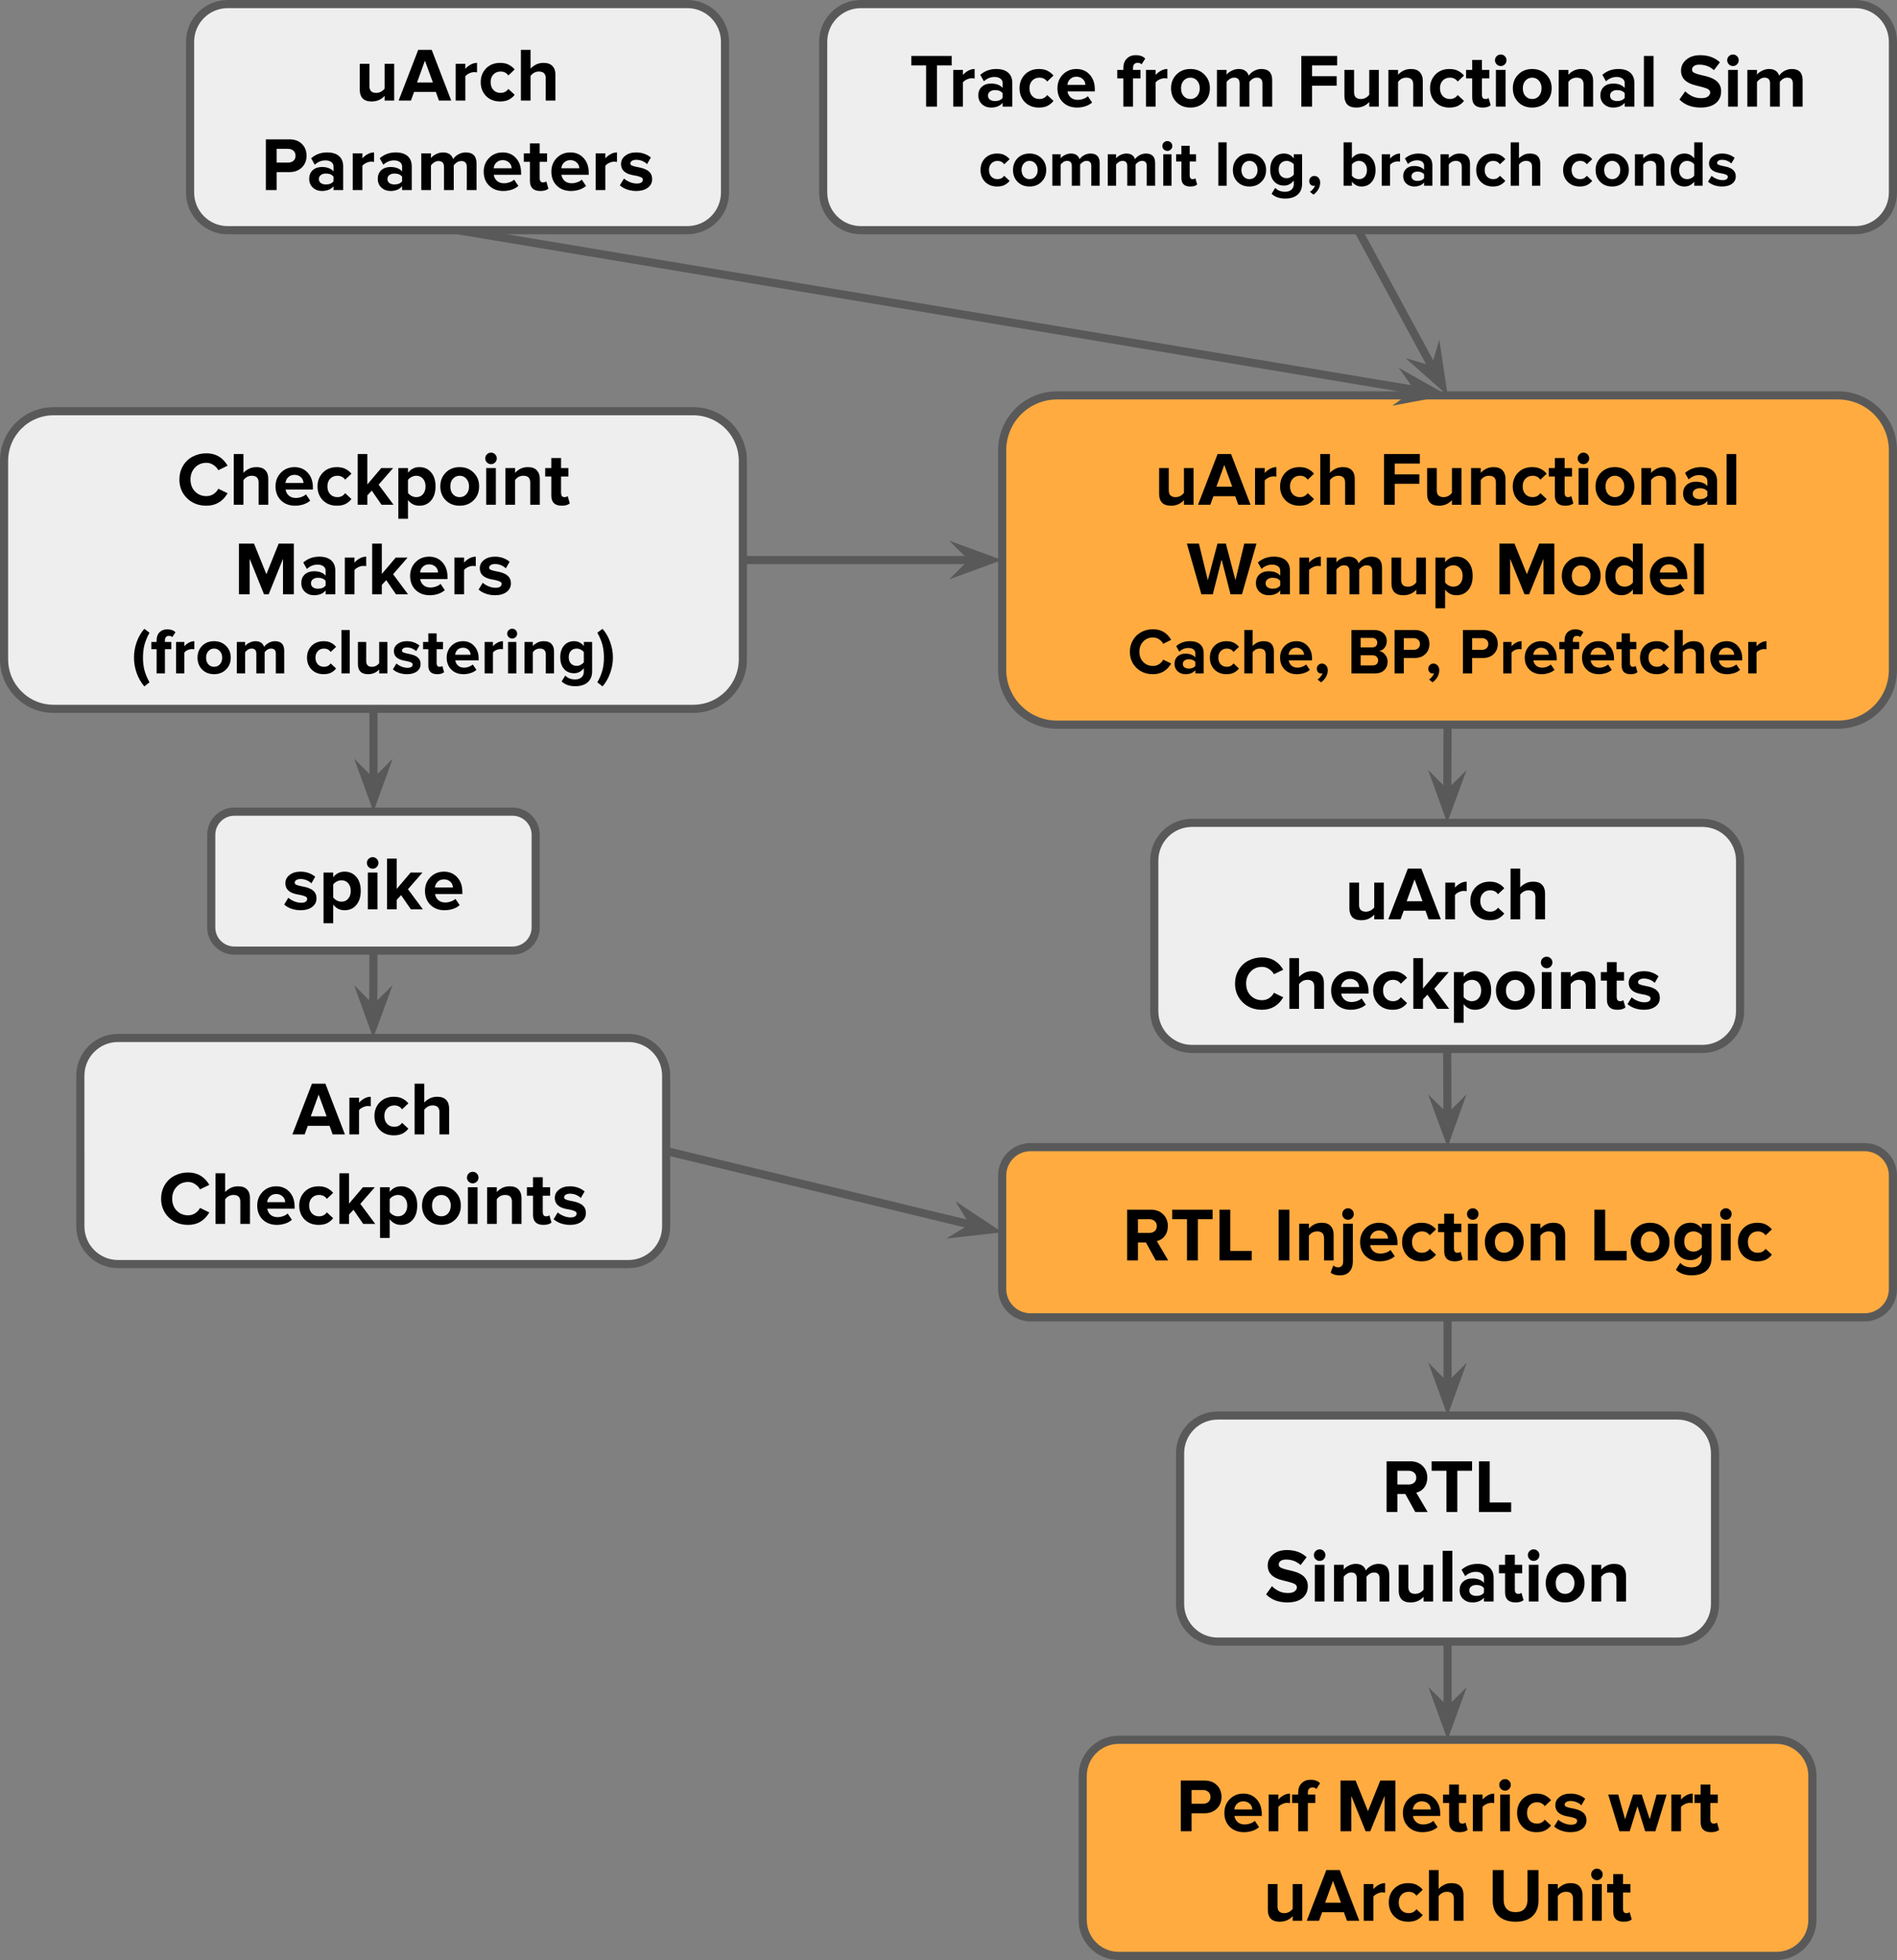 <?xml version="1.0" encoding="UTF-8" standalone="no"?>
<svg
   width="349.738pt"
   height="361.206pt"
   viewBox="0 0 349.738 361.206"
   version="1.1"
   id="svg317"
   xmlns:xlink="http://www.w3.org/1999/xlink"
   xmlns="http://www.w3.org/2000/svg"
   xmlns:svg="http://www.w3.org/2000/svg">
  <rect x="0" y="0" width="349.738" height="361.206" fill="#808080" stroke="none"/>
  <defs
     id="defs55">
    <g
       id="g55">
      <g
         id="glyph-0-0">
        <path
           d="M 3.078,0 V -7.594 H 0.344 v -1.75 h 7.453 v 1.75 H 5.078 V 0 Z m 0,0"
           id="path1" />
      </g>
      <g
         id="glyph-0-1">
        <path
           d="m 0.875,0 v -6.766 h 1.781 v 0.922 c 0.25,-0.289 0.566,-0.547 0.953,-0.766 C 3.992,-6.828 4.395,-6.938 4.812,-6.938 v 1.75 L 4.328,-5.234 C 4.004,-5.234 3.68,-5.156 3.359,-5 3.047,-4.852 2.812,-4.676 2.656,-4.469 V 0 Z m 0,0"
           id="path2" />
      </g>
      <g
         id="glyph-0-2">
        <path
           d="m 4.938,0 v -0.703 c -0.492,0.586 -1.203,0.875 -2.141,0.875 -0.656,0 -1.215,-0.207 -1.672,-0.625 -0.449,-0.414 -0.672,-0.957 -0.672,-1.625 0,-0.656 0.211,-1.18 0.641,-1.578 C 1.531,-4.051 2.098,-4.25 2.797,-4.25 c 0.969,0 1.68,0.273 2.141,0.812 v -0.906 c 0,-0.344 -0.137,-0.613 -0.406,-0.812 -0.273,-0.207 -0.633,-0.312 -1.078,-0.312 -0.742,0 -1.398,0.266 -1.969,0.797 L 0.812,-5.859 C 1.633,-6.578 2.617,-6.938 3.766,-6.938 c 0.945,0 1.676,0.227 2.188,0.672 C 6.461,-5.816 6.719,-5.188 6.719,-4.375 V 0 Z M 3.516,-1.031 c 0.656,0 1.129,-0.195 1.422,-0.594 V -2.469 C 4.645,-2.852 4.172,-3.047 3.516,-3.047 c -0.355,0 -0.656,0.09 -0.906,0.266 -0.25,0.18 -0.375,0.43 -0.375,0.75 0,0.324 0.125,0.574 0.375,0.75 0.25,0.168 0.551,0.25 0.906,0.25 z m 0,0"
           id="path3" />
      </g>
      <g
         id="glyph-0-3">
        <path
           d="m 4.031,0.172 c -1.062,0 -1.93,-0.332 -2.594,-1 -0.656,-0.676 -0.984,-1.531 -0.984,-2.562 0,-1.008 0.328,-1.852 0.984,-2.531 0.664,-0.676 1.531,-1.016 2.594,-1.016 0.688,0 1.25,0.133 1.688,0.391 0.438,0.25 0.766,0.527 0.984,0.828 L 5.547,-4.625 c -0.336,-0.477 -0.812,-0.719 -1.438,-0.719 -0.543,0 -0.984,0.184 -1.328,0.547 -0.336,0.355 -0.5,0.824 -0.5,1.406 0,0.594 0.164,1.074 0.5,1.438 0.344,0.367 0.785,0.547 1.328,0.547 0.613,0 1.094,-0.242 1.438,-0.734 L 6.703,-1.062 C 6.484,-0.75 6.156,-0.461 5.719,-0.203 c -0.438,0.25 -1,0.375 -1.688,0.375 z m 0,0"
           id="path4" />
      </g>
      <g
         id="glyph-0-4">
        <path
           d="M 4.062,0.172 C 3,0.172 2.129,-0.156 1.453,-0.812 c -0.668,-0.664 -1,-1.523 -1,-2.578 0,-1.008 0.332,-1.852 1,-2.531 0.664,-0.676 1.5,-1.016 2.5,-1.016 1,0 1.812,0.344 2.438,1.031 0.633,0.688 0.953,1.59 0.953,2.703 V -2.812 H 2.312 c 0.051,0.43 0.242,0.797 0.578,1.109 C 3.223,-1.398 3.676,-1.25 4.25,-1.25 c 0.281,0 0.594,-0.055 0.938,-0.172 0.352,-0.113 0.645,-0.281 0.875,-0.5 l 0.781,1.156 c -0.336,0.305 -0.75,0.539 -1.25,0.703 -0.492,0.156 -1,0.234 -1.531,0.234 z m 1.547,-4.188 c -0.023,-0.445 -0.188,-0.805 -0.5,-1.078 -0.312,-0.281 -0.699,-0.422 -1.156,-0.422 -0.469,0 -0.855,0.148 -1.156,0.438 -0.293,0.281 -0.465,0.637 -0.516,1.062 z m 0,0"
           id="path5" />
      </g>
      <g
         id="glyph-0-5" />
      <g
         id="glyph-0-6">
        <path
           d="m 1.281,0 v -5.203 h -1.125 v -1.562 h 1.125 V -7.125 c 0,-0.727 0.207,-1.301 0.625,-1.719 0.414,-0.426 0.969,-0.641 1.656,-0.641 0.789,0 1.375,0.215 1.75,0.641 L 4.641,-7.797 C 4.461,-7.984 4.219,-8.078 3.906,-8.078 3.664,-8.078 3.461,-8 3.297,-7.844 3.141,-7.688 3.062,-7.445 3.062,-7.125 v 0.359 h 1.375 v 1.562 H 3.062 V 0 Z m 0,0"
           id="path6" />
      </g>
      <g
         id="glyph-0-7">
        <path
           d="m 4.016,0.172 c -1.043,0 -1.898,-0.332 -2.562,-1 -0.668,-0.676 -1,-1.531 -1,-2.562 0,-1.02 0.332,-1.863 1,-2.531 0.664,-0.676 1.52,-1.016 2.562,-1.016 1.051,0 1.91,0.34 2.578,1.016 0.676,0.668 1.016,1.512 1.016,2.531 0,1.043 -0.34,1.898 -1.016,2.562 -0.668,0.668 -1.527,1 -2.578,1 z m 0,-1.578 c 0.508,0 0.926,-0.18 1.25,-0.547 0.32,-0.375 0.484,-0.852 0.484,-1.438 0,-0.562 -0.164,-1.023 -0.484,-1.391 -0.324,-0.375 -0.742,-0.562 -1.25,-0.562 -0.492,0 -0.902,0.184 -1.234,0.547 -0.324,0.355 -0.484,0.824 -0.484,1.406 0,0.605 0.16,1.09 0.484,1.453 0.332,0.355 0.742,0.531 1.234,0.531 z m 0,0"
           id="path7" />
      </g>
      <g
         id="glyph-0-8">
        <path
           d="m 9.266,0 v -4.266 c 0,-0.719 -0.336,-1.078 -1,-1.078 -0.324,0 -0.605,0.086 -0.844,0.25 C 7.18,-4.926 6.992,-4.75 6.859,-4.562 V 0 H 5.062 v -4.266 c 0,-0.719 -0.336,-1.078 -1,-1.078 -0.312,0 -0.594,0.09 -0.844,0.266 -0.242,0.168 -0.43,0.344 -0.562,0.531 V 0 H 0.875 V -6.766 H 2.656 V -5.875 c 0.156,-0.258 0.453,-0.5 0.891,-0.719 0.438,-0.227 0.879,-0.344 1.328,-0.344 0.977,0 1.602,0.414 1.875,1.234 0.207,-0.344 0.523,-0.633 0.953,-0.875 0.438,-0.238 0.895,-0.359 1.375,-0.359 1.32,0 1.984,0.684 1.984,2.047 V 0 Z m 0,0"
           id="path8" />
      </g>
      <g
         id="glyph-0-9">
        <path
           d="M 0.922,0 V -9.344 H 7.531 v 1.75 h -4.625 v 1.984 H 7.438 v 1.75 H 2.906 V 0 Z m 0,0"
           id="path9" />
      </g>
      <g
         id="glyph-0-10">
        <path
           d="m 5.453,0 v -0.859 c -0.617,0.688 -1.414,1.031 -2.391,1.031 -0.742,0 -1.293,-0.188 -1.656,-0.562 C 1.051,-0.773 0.875,-1.297 0.875,-1.953 v -4.812 h 1.781 v 4.109 c 0,0.836 0.414,1.25 1.25,1.25 0.602,0 1.117,-0.258 1.547,-0.781 V -6.766 H 7.219 V 0 Z m 0,0"
           id="path10" />
      </g>
      <g
         id="glyph-0-11">
        <path
           d="m 5.453,0 v -4.094 c 0,-0.832 -0.418,-1.25 -1.25,-1.25 -0.648,0 -1.164,0.266 -1.547,0.797 V 0 H 0.875 V -6.766 H 2.656 V -5.875 C 2.875,-6.133 3.18,-6.375 3.578,-6.594 3.984,-6.82 4.469,-6.938 5.031,-6.938 c 0.738,0 1.285,0.199 1.641,0.594 0.363,0.387 0.547,0.906 0.547,1.562 V 0 Z m 0,0"
           id="path11" />
      </g>
      <g
         id="glyph-0-12">
        <path
           d="m 3.156,0.172 c -1.281,0 -1.922,-0.617 -1.922,-1.859 v -3.516 h -1.125 v -1.562 h 1.125 v -1.844 H 3.031 v 1.844 h 1.359 v 1.562 H 3.031 v 3.047 c 0,0.219 0.051,0.402 0.156,0.547 0.102,0.137 0.254,0.203 0.453,0.203 0.281,0 0.484,-0.066 0.609,-0.203 l 0.391,1.344 c -0.312,0.289 -0.809,0.438 -1.484,0.438 z m 0,0"
           id="path12" />
      </g>
      <g
         id="glyph-0-13">
        <path
           d="m 1.766,-7.484 c -0.293,0 -0.543,-0.102 -0.75,-0.312 -0.211,-0.207 -0.312,-0.457 -0.312,-0.75 0,-0.301 0.102,-0.551 0.312,-0.75 0.207,-0.207 0.457,-0.312 0.75,-0.312 0.301,0 0.551,0.105 0.75,0.312 0.207,0.199 0.312,0.449 0.312,0.75 0,0.293 -0.105,0.543 -0.312,0.75 -0.199,0.211 -0.449,0.312 -0.75,0.312 z M 0.875,0 V -6.766 H 2.656 V 0 Z m 0,0"
           id="path13" />
      </g>
      <g
         id="glyph-0-14">
        <path
           d="M 0.875,0 V -9.344 H 2.656 V 0 Z m 0,0"
           id="path14" />
      </g>
      <g
         id="glyph-0-15">
        <path
           d="m 4.234,0.172 c -1.656,0 -2.969,-0.492 -3.938,-1.484 L 1.375,-2.828 c 0.32,0.344 0.734,0.641 1.234,0.891 0.508,0.25 1.086,0.375 1.734,0.375 0.551,0 0.957,-0.102 1.219,-0.312 0.27,-0.219 0.406,-0.461 0.406,-0.734 0,-0.281 -0.156,-0.5 -0.469,-0.656 -0.305,-0.156 -1.043,-0.375 -2.219,-0.656 -1.793,-0.426 -2.688,-1.332 -2.688,-2.719 0,-0.801 0.32,-1.473 0.969,-2.016 0.645,-0.551 1.5,-0.828 2.562,-0.828 1.488,0 2.703,0.438 3.641,1.312 L 6.656,-6.719 C 5.926,-7.395 5.023,-7.734 3.953,-7.734 c -0.438,0 -0.773,0.09 -1,0.266 C 2.734,-7.301 2.625,-7.078 2.625,-6.797 c 0,0.242 0.129,0.43 0.391,0.562 0.27,0.137 0.602,0.25 1,0.344 l 1.297,0.312 c 1.781,0.461 2.672,1.375 2.672,2.75 0,0.93 -0.336,1.664 -1,2.203 -0.668,0.531 -1.586,0.797 -2.75,0.797 z m 0,0"
           id="path15" />
      </g>
      <g
         id="glyph-0-16">
        <path
           d="m 7.359,0 -0.562,-1.578 H 2.781 L 2.203,0 H -0.062 L 3.547,-9.344 H 6.031 L 9.625,0 Z M 4.781,-7.344 3.328,-3.328 H 6.25 Z m 0,0"
           id="path16" />
      </g>
      <g
         id="glyph-0-17">
        <path
           d="m 5.453,0 v -4.109 c 0,-0.82 -0.418,-1.234 -1.25,-1.234 -0.617,0 -1.133,0.266 -1.547,0.797 V 0 H 0.875 V -9.344 H 2.656 V -5.875 C 2.875,-6.133 3.188,-6.375 3.594,-6.594 4,-6.82 4.484,-6.938 5.047,-6.938 c 0.738,0 1.285,0.195 1.641,0.578 0.363,0.375 0.547,0.898 0.547,1.562 V 0 Z m 0,0"
           id="path17" />
      </g>
      <g
         id="glyph-0-18">
        <path
           d="m 0.922,0 v -9.344 h 4.375 C 6.242,-9.344 7,-9.062 7.562,-8.5 c 0.57,0.555 0.859,1.277 0.859,2.172 0,0.887 -0.293,1.609 -0.875,2.172 -0.586,0.562 -1.336,0.844 -2.25,0.844 H 2.906 V 0 Z M 5.031,-5.062 C 5.414,-5.062 5.738,-5.172 6,-5.391 6.258,-5.617 6.391,-5.93 6.391,-6.328 6.391,-6.723 6.258,-7.031 6,-7.25 5.738,-7.477 5.414,-7.594 5.031,-7.594 h -2.125 v 2.531 z m 0,0"
           id="path18" />
      </g>
      <g
         id="glyph-0-19">
        <path
           d="m 3.312,0.172 c -0.586,0 -1.148,-0.094 -1.688,-0.281 C 1.094,-0.297 0.648,-0.551 0.297,-0.875 L 1.062,-2.125 c 0.27,0.25 0.629,0.469 1.078,0.656 0.445,0.18 0.867,0.266 1.266,0.266 0.75,0 1.125,-0.242 1.125,-0.734 0,-0.188 -0.102,-0.32 -0.297,-0.406 C 4.035,-2.438 3.789,-2.52 3.5,-2.594 L 2.531,-2.781 C 1.188,-3.07 0.516,-3.742 0.516,-4.797 c 0,-0.625 0.258,-1.133 0.781,-1.531 0.52,-0.406 1.188,-0.609 2,-0.609 1.051,0 1.957,0.312 2.719,0.938 L 5.312,-4.781 C 5.102,-5 4.82,-5.188 4.469,-5.344 4.113,-5.5 3.723,-5.578 3.297,-5.578 c -0.324,0 -0.586,0.07 -0.781,0.203 -0.188,0.125 -0.281,0.281 -0.281,0.469 0,0.18 0.098,0.309 0.297,0.391 0.195,0.086 0.441,0.156 0.734,0.219 0.301,0.055 0.625,0.121 0.969,0.203 0.352,0.086 0.676,0.203 0.969,0.359 0.301,0.156 0.551,0.371 0.75,0.641 C 6.148,-2.82 6.25,-2.457 6.25,-2 c 0,0.656 -0.273,1.184 -0.812,1.578 -0.531,0.398 -1.242,0.594 -2.125,0.594 z m 0,0"
           id="path19" />
      </g>
      <g
         id="glyph-0-20">
        <path
           d="M 8.062,0 6.422,-6.406 4.797,0 H 2.688 L 0.016,-9.344 h 2.219 l 1.641,6.75 1.781,-6.75 h 1.547 l 1.766,6.75 1.625,-6.75 h 2.25 L 10.172,0 Z m 0,0"
           id="path20" />
      </g>
      <g
         id="glyph-0-21">
        <path
           d="m 4.75,0.172 c -0.875,0 -1.574,-0.348 -2.094,-1.047 V 2.578 H 0.875 v -9.344 H 2.656 V -5.906 C 3.195,-6.594 3.895,-6.938 4.75,-6.938 c 0.895,0 1.613,0.32 2.156,0.953 0.551,0.625 0.828,1.492 0.828,2.594 0,1.086 -0.273,1.949 -0.812,2.594 C 6.379,-0.148 5.656,0.172 4.75,0.172 Z M 4.188,-1.406 c 0.508,0 0.922,-0.18 1.234,-0.547 0.312,-0.363 0.469,-0.844 0.469,-1.438 0,-0.582 -0.156,-1.051 -0.469,-1.406 C 5.109,-5.16 4.695,-5.344 4.188,-5.344 c -0.293,0 -0.586,0.074 -0.875,0.219 -0.281,0.148 -0.5,0.328 -0.656,0.547 V -2.188 c 0.156,0.219 0.375,0.406 0.656,0.562 0.289,0.148 0.582,0.219 0.875,0.219 z m 0,0"
           id="path21" />
      </g>
      <g
         id="glyph-0-22">
        <path
           d="M 9.047,0 V -6.531 L 6.406,0 H 5.547 L 2.906,-6.531 V 0 H 0.922 v -9.344 h 2.781 L 5.984,-3.703 8.25,-9.344 h 2.797 V 0 Z m 0,0"
           id="path22" />
      </g>
      <g
         id="glyph-0-23">
        <path
           d="m 5.531,0 v -0.875 c -0.562,0.699 -1.262,1.047 -2.094,1.047 -0.898,0 -1.621,-0.32 -2.172,-0.969 -0.543,-0.645 -0.812,-1.504 -0.812,-2.578 0,-1.062 0.27,-1.922 0.812,-2.578 C 1.816,-6.609 2.539,-6.938 3.438,-6.938 c 0.852,0 1.551,0.352 2.094,1.047 V -9.344 H 7.328 V 0 Z M 3.984,-1.406 c 0.301,0 0.598,-0.07 0.891,-0.219 0.289,-0.145 0.508,-0.332 0.656,-0.562 V -4.578 C 5.383,-4.797 5.164,-4.977 4.875,-5.125 4.582,-5.27 4.285,-5.344 3.984,-5.344 c -0.5,0 -0.914,0.184 -1.234,0.547 -0.312,0.367 -0.469,0.84 -0.469,1.422 0,0.574 0.148,1.047 0.453,1.422 0.312,0.367 0.727,0.547 1.25,0.547 z m 0,0"
           id="path23" />
      </g>
      <g
         id="glyph-0-24">
        <path
           d="M 5.453,0.172 C 4.004,0.172 2.812,-0.285 1.875,-1.203 0.938,-2.129 0.469,-3.281 0.469,-4.656 c 0,-0.914 0.219,-1.75 0.656,-2.5 0.438,-0.75 1.035,-1.32 1.797,-1.719 0.77,-0.406 1.613,-0.609 2.531,-0.609 1.707,0 3.008,0.762 3.906,2.281 L 7.641,-6.375 C 7.441,-6.75 7.145,-7.066 6.75,-7.328 6.363,-7.598 5.93,-7.734 5.453,-7.734 c -0.855,0 -1.559,0.293 -2.109,0.875 -0.555,0.586 -0.828,1.32 -0.828,2.203 0,0.906 0.281,1.648 0.844,2.219 0.562,0.562 1.258,0.844 2.094,0.844 0.477,0 0.91,-0.125 1.297,-0.375 0.395,-0.258 0.691,-0.586 0.891,-0.984 L 9.359,-2.125 C 8.461,-0.594 7.16,0.172 5.453,0.172 Z m 0,0"
           id="path24" />
      </g>
      <g
         id="glyph-0-25">
        <path
           d="m 5.266,0 -1.797,-2.609 -0.812,0.875 V 0 H 0.875 V -9.344 H 2.656 V -3.75 l 2.562,-3.016 h 2.188 L 4.734,-3.703 7.484,0 Z m 0,0"
           id="path25" />
      </g>
      <g
         id="glyph-0-26">
        <path
           d="M 6.203,0 4.375,-3.312 H 2.906 V 0 H 0.922 v -9.344 h 4.375 c 0.945,0 1.703,0.289 2.266,0.859 0.57,0.562 0.859,1.281 0.859,2.156 0,0.73 -0.195,1.344 -0.578,1.844 C 7.457,-3.992 6.973,-3.688 6.391,-3.562 L 8.484,0 Z M 5,-5.062 c 0.395,0 0.723,-0.109 0.984,-0.328 0.27,-0.227 0.406,-0.539 0.406,-0.938 0,-0.395 -0.137,-0.703 -0.406,-0.922 C 5.723,-7.477 5.395,-7.594 5,-7.594 H 2.906 v 2.531 z m 0,0"
           id="path26" />
      </g>
      <g
         id="glyph-0-27">
        <path
           d="M 0.922,0 V -9.344 H 2.906 V -1.75 H 6.859 V 0 Z m 0,0"
           id="path27" />
      </g>
      <g
         id="glyph-0-28">
        <path
           d="M 0.922,0 V -9.344 H 2.906 V 0 Z m 0,0"
           id="path28" />
      </g>
      <g
         id="glyph-0-29">
        <path
           d="m 1.766,-7.484 c -0.293,0 -0.543,-0.102 -0.75,-0.312 -0.211,-0.207 -0.312,-0.457 -0.312,-0.75 0,-0.301 0.102,-0.551 0.312,-0.75 0.207,-0.207 0.457,-0.312 0.75,-0.312 0.301,0 0.551,0.105 0.75,0.312 0.207,0.199 0.312,0.449 0.312,0.75 0,0.293 -0.105,0.543 -0.312,0.75 -0.199,0.211 -0.449,0.312 -0.75,0.312 z M 0.25,2.75 c -0.375,0 -0.68,-0.039 -0.922,-0.109 -0.238,-0.062 -0.492,-0.188 -0.766,-0.375 L -0.953,0.938 c 0.273,0.227 0.574,0.344 0.906,0.344 0.27,0 0.488,-0.09 0.656,-0.266 C 0.785,0.836 0.875,0.562 0.875,0.188 V -6.766 H 2.656 V 0.188 c 0,0.77 -0.199,1.391 -0.594,1.859 C 1.664,2.516 1.062,2.75 0.25,2.75 Z m 0,0"
           id="path29" />
      </g>
      <g
         id="glyph-0-30">
        <path
           d="M 3.656,2.75 C 3.062,2.75 2.535,2.672 2.078,2.516 1.617,2.367 1.172,2.109 0.734,1.734 l 0.812,-1.281 c 0.5,0.551 1.203,0.828 2.109,0.828 0.582,0 1.035,-0.152 1.359,-0.453 0.332,-0.293 0.5,-0.711 0.5,-1.25 v -0.688 c -0.574,0.711 -1.266,1.062 -2.078,1.062 -0.906,0 -1.633,-0.305 -2.172,-0.922 -0.543,-0.625 -0.812,-1.461 -0.812,-2.516 0,-1.039 0.266,-1.875 0.797,-2.5 0.539,-0.633 1.27,-0.953 2.188,-0.953 0.844,0 1.535,0.352 2.078,1.047 v -0.875 H 7.312 v 6.297 c 0,1.031 -0.32,1.82 -0.953,2.375 C 5.723,2.469 4.82,2.75 3.656,2.75 Z m 0.328,-4.375 c 0.301,0 0.594,-0.07 0.875,-0.219 C 5.148,-2 5.367,-2.18 5.516,-2.391 v -2.188 C 5.367,-4.797 5.148,-4.977 4.859,-5.125 c -0.281,-0.145 -0.574,-0.219 -0.875,-0.219 -0.5,0 -0.914,0.164 -1.234,0.484 -0.312,0.324 -0.469,0.781 -0.469,1.375 0,0.586 0.156,1.043 0.469,1.375 C 3.07,-1.785 3.484,-1.625 3.984,-1.625 Z m 0,0"
           id="path30" />
      </g>
      <g
         id="glyph-0-31">
        <path
           d="M 6.812,0 5.391,-4.609 3.969,0 H 2.062 L 0,-6.766 H 1.844 L 3.109,-2.219 4.594,-6.766 H 6.172 L 7.656,-2.219 8.922,-6.766 h 1.844 L 8.703,0 Z m 0,0"
           id="path31" />
      </g>
      <g
         id="glyph-0-32">
        <path
           d="m 5.141,0.172 c -1.324,0 -2.359,-0.336 -3.109,-1.016 -0.742,-0.688 -1.109,-1.645 -1.109,-2.875 v -5.625 H 2.938 v 5.547 c 0,0.656 0.18,1.188 0.547,1.594 0.375,0.406 0.926,0.609 1.656,0.609 0.727,0 1.273,-0.203 1.641,-0.609 0.363,-0.406 0.547,-0.938 0.547,-1.594 V -9.344 h 2.031 v 5.609 c 0,1.23 -0.367,2.188 -1.094,2.875 -0.73,0.688 -1.773,1.031 -3.125,1.031 z m 0,0"
           id="path32" />
      </g>
      <g
         id="glyph-1-0">
        <path
           d="m 3.453,0.141 c -0.906,0 -1.648,-0.285 -2.219,-0.859 -0.562,-0.57 -0.844,-1.301 -0.844,-2.188 0,-0.875 0.281,-1.598 0.844,-2.172 0.57,-0.57 1.312,-0.859 2.219,-0.859 0.594,0 1.07,0.109 1.438,0.328 0.375,0.211 0.66,0.449 0.859,0.719 l -1,0.938 c -0.281,-0.414 -0.688,-0.625 -1.219,-0.625 -0.469,0 -0.852,0.156 -1.141,0.469 -0.293,0.305 -0.438,0.703 -0.438,1.203 0,0.512 0.145,0.922 0.438,1.234 0.289,0.305 0.672,0.453 1.141,0.453 0.52,0 0.926,-0.207 1.219,-0.625 l 1,0.938 c -0.199,0.273 -0.484,0.516 -0.859,0.734 -0.367,0.207 -0.844,0.312 -1.438,0.312 z m 0,0"
           id="path33" />
      </g>
      <g
         id="glyph-1-1">
        <path
           d="m 3.438,0.141 c -0.898,0 -1.633,-0.285 -2.203,-0.859 -0.562,-0.57 -0.844,-1.301 -0.844,-2.188 0,-0.875 0.281,-1.598 0.844,-2.172 C 1.805,-5.648 2.539,-5.938 3.438,-5.938 c 0.895,0 1.629,0.289 2.203,0.859 0.582,0.574 0.875,1.297 0.875,2.172 0,0.887 -0.293,1.617 -0.875,2.188 C 5.066,-0.145 4.332,0.141 3.438,0.141 Z m 0,-1.359 c 0.445,0 0.805,-0.156 1.078,-0.469 C 4.797,-2 4.938,-2.406 4.938,-2.906 c 0,-0.477 -0.141,-0.875 -0.422,-1.188 C 4.242,-4.414 3.883,-4.578 3.438,-4.578 c -0.418,0 -0.766,0.156 -1.047,0.469 -0.281,0.305 -0.422,0.703 -0.422,1.203 0,0.512 0.141,0.922 0.422,1.234 0.281,0.305 0.629,0.453 1.047,0.453 z m 0,0"
           id="path34" />
      </g>
      <g
         id="glyph-1-2">
        <path
           d="m 7.938,0 v -3.656 c 0,-0.613 -0.289,-0.922 -0.859,-0.922 -0.273,0 -0.512,0.074 -0.719,0.219 C 6.148,-4.223 5.988,-4.07 5.875,-3.906 V 0 H 4.344 v -3.656 c 0,-0.613 -0.289,-0.922 -0.859,-0.922 -0.273,0 -0.512,0.074 -0.719,0.219 C 2.555,-4.211 2.395,-4.062 2.281,-3.906 V 0 H 0.75 v -5.797 h 1.531 v 0.75 c 0.133,-0.207 0.383,-0.406 0.75,-0.594 0.375,-0.195 0.754,-0.297 1.141,-0.297 0.844,0 1.379,0.352 1.609,1.047 0.188,-0.289 0.461,-0.535 0.828,-0.734 0.363,-0.207 0.754,-0.312 1.172,-0.312 1.133,0 1.703,0.586 1.703,1.75 V 0 Z m 0,0"
           id="path35" />
      </g>
      <g
         id="glyph-1-3">
        <path
           d="m 1.516,-6.422 c -0.25,0 -0.469,-0.086 -0.656,-0.266 C 0.68,-6.863 0.594,-7.078 0.594,-7.328 c 0,-0.258 0.086,-0.473 0.266,-0.641 0.188,-0.176 0.406,-0.266 0.656,-0.266 0.25,0 0.461,0.09 0.641,0.266 0.176,0.168 0.266,0.383 0.266,0.641 0,0.25 -0.09,0.465 -0.266,0.641 -0.18,0.18 -0.391,0.266 -0.641,0.266 z M 0.75,0 V -5.797 H 2.281 V 0 Z m 0,0"
           id="path36" />
      </g>
      <g
         id="glyph-1-4">
        <path
           d="M 2.703,0.141 C 1.609,0.141 1.062,-0.383 1.062,-1.438 V -4.469 H 0.094 V -5.797 H 1.062 V -7.375 h 1.531 v 1.578 H 3.766 V -4.469 H 2.594 v 2.625 c 0,0.18 0.047,0.328 0.141,0.453 0.094,0.117 0.223,0.172 0.391,0.172 0.238,0 0.41,-0.051 0.516,-0.156 l 0.328,1.141 c -0.262,0.25 -0.684,0.375 -1.266,0.375 z m 0,0"
           id="path37" />
      </g>
      <g
         id="glyph-1-5" />
      <g
         id="glyph-1-6">
        <path
           d="m 0.75,0 v -8 h 1.531 v 8 z m 0,0"
           id="path38" />
      </g>
      <g
         id="glyph-1-7">
        <path
           d="m 3.125,2.359 c -0.5,0 -0.949,-0.07 -1.344,-0.203 C 1.383,2.031 1.004,1.805 0.641,1.484 L 1.312,0.391 c 0.438,0.477 1.039,0.719 1.812,0.719 0.508,0 0.906,-0.133 1.188,-0.391 0.281,-0.25 0.422,-0.609 0.422,-1.078 v -0.594 C 4.242,-0.336 3.645,-0.031 2.938,-0.031 c -0.773,0 -1.391,-0.266 -1.859,-0.797 -0.461,-0.531 -0.688,-1.25 -0.688,-2.156 0,-0.895 0.227,-1.609 0.688,-2.141 0.457,-0.539 1.078,-0.812 1.859,-0.812 0.727,0 1.328,0.297 1.797,0.891 v -0.75 h 1.531 v 5.406 c 0,0.875 -0.277,1.551 -0.828,2.031 C 4.895,2.117 4.125,2.359 3.125,2.359 Z m 0.297,-3.75 c 0.25,0 0.492,-0.062 0.734,-0.188 0.25,-0.133 0.441,-0.289 0.578,-0.469 v -1.875 C 4.598,-4.117 4.406,-4.273 4.156,-4.391 c -0.242,-0.125 -0.484,-0.188 -0.734,-0.188 -0.438,0 -0.793,0.141 -1.062,0.422 -0.273,0.273 -0.406,0.664 -0.406,1.172 0,0.5 0.133,0.891 0.406,1.172 0.27,0.281 0.625,0.422 1.062,0.422 z m 0,0"
           id="path39" />
      </g>
      <g
         id="glyph-1-8">
        <path
           d="m 2.578,-0.594 c 0,0.461 -0.117,0.879 -0.344,1.266 C 2.004,1.055 1.707,1.379 1.344,1.641 L 0.688,1.109 C 0.895,1.004 1.086,0.832 1.266,0.594 c 0.188,-0.23 0.301,-0.438 0.344,-0.625 L 1.375,0.016 C 1.145,0.016 0.953,-0.062 0.797,-0.219 0.641,-0.383 0.562,-0.598 0.562,-0.859 0.562,-1.117 0.648,-1.344 0.828,-1.531 1.016,-1.719 1.238,-1.812 1.5,-1.812 c 0.301,0 0.555,0.117 0.766,0.344 0.207,0.23 0.312,0.523 0.312,0.875 z m 0,0"
           id="path40" />
      </g>
      <g
         id="glyph-1-9">
        <path
           d="m 2.281,-1.859 c 0.125,0.188 0.312,0.344 0.562,0.469 0.25,0.117 0.5,0.172 0.75,0.172 0.445,0 0.801,-0.148 1.062,-0.453 0.27,-0.312 0.406,-0.719 0.406,-1.219 0,-0.5 -0.137,-0.906 -0.406,-1.219 -0.262,-0.312 -0.617,-0.469 -1.062,-0.469 -0.25,0 -0.5,0.062 -0.75,0.188 -0.25,0.125 -0.438,0.289 -0.562,0.484 z M 0.75,0 v -8 h 1.531 v 2.953 C 2.738,-5.641 3.332,-5.938 4.062,-5.938 c 0.77,0 1.391,0.281 1.859,0.844 0.477,0.555 0.719,1.289 0.719,2.203 0,0.918 -0.242,1.652 -0.719,2.203 C 5.453,-0.133 4.832,0.141 4.062,0.141 3.352,0.141 2.758,-0.156 2.281,-0.75 V 0 Z m 0,0"
           id="path41" />
      </g>
      <g
         id="glyph-1-10">
        <path
           d="M 0.75,0 V -5.797 H 2.281 V -5 C 2.488,-5.258 2.758,-5.477 3.094,-5.656 3.426,-5.844 3.77,-5.938 4.125,-5.938 v 1.484 l -0.422,-0.031 c -0.273,0 -0.547,0.062 -0.828,0.188 -0.273,0.125 -0.469,0.281 -0.594,0.469 V 0 Z m 0,0"
           id="path42" />
      </g>
      <g
         id="glyph-1-11">
        <path
           d="M 4.234,0 V -0.594 C 3.805,-0.102 3.195,0.141 2.406,0.141 c -0.562,0 -1.043,-0.176 -1.438,-0.531 -0.387,-0.352 -0.578,-0.816 -0.578,-1.391 0,-0.562 0.18,-1.008 0.547,-1.344 0.375,-0.344 0.863,-0.516 1.469,-0.516 0.82,0 1.43,0.234 1.828,0.703 v -0.781 c 0,-0.289 -0.117,-0.523 -0.344,-0.703 C 3.66,-4.598 3.352,-4.688 2.969,-4.688 c -0.648,0 -1.215,0.227 -1.703,0.672 l -0.562,-1.016 c 0.695,-0.602 1.539,-0.906 2.531,-0.906 0.812,0 1.438,0.195 1.875,0.578 0.438,0.375 0.656,0.914 0.656,1.609 V 0 Z m -1.219,-0.891 c 0.562,0 0.969,-0.164 1.219,-0.5 v -0.719 c -0.25,-0.332 -0.656,-0.5 -1.219,-0.5 -0.305,0 -0.562,0.078 -0.781,0.234 -0.211,0.148 -0.312,0.359 -0.312,0.641 0,0.273 0.102,0.48 0.312,0.625 0.219,0.148 0.477,0.219 0.781,0.219 z m 0,0"
           id="path43" />
      </g>
      <g
         id="glyph-1-12">
        <path
           d="m 4.672,0 v -3.5 c 0,-0.719 -0.359,-1.078 -1.078,-1.078 -0.555,0 -0.992,0.227 -1.312,0.672 V 0 H 0.75 v -5.797 h 1.531 v 0.75 c 0.188,-0.219 0.453,-0.422 0.797,-0.609 0.344,-0.188 0.754,-0.281 1.234,-0.281 0.633,0 1.102,0.168 1.406,0.5 0.312,0.336 0.469,0.781 0.469,1.344 V 0 Z m 0,0"
           id="path44" />
      </g>
      <g
         id="glyph-1-13">
        <path
           d="m 4.688,0 v -3.531 c 0,-0.695 -0.367,-1.047 -1.094,-1.047 -0.523,0 -0.961,0.227 -1.312,0.672 V 0 H 0.75 v -8 h 1.531 v 2.953 c 0.188,-0.219 0.453,-0.422 0.797,-0.609 0.344,-0.188 0.754,-0.281 1.234,-0.281 0.645,0 1.117,0.164 1.422,0.484 0.312,0.324 0.469,0.773 0.469,1.344 V 0 Z m 0,0"
           id="path45" />
      </g>
      <g
         id="glyph-1-14">
        <path
           d="M 4.734,0 V -0.75 C 4.254,-0.156 3.66,0.141 2.953,0.141 2.18,0.141 1.562,-0.133 1.094,-0.688 0.625,-1.238 0.391,-1.973 0.391,-2.891 c 0,-0.914 0.234,-1.648 0.703,-2.203 0.469,-0.562 1.086,-0.844 1.859,-0.844 0.727,0 1.32,0.297 1.781,0.891 V -8 H 6.281 v 8 z m -1.312,-1.219 c 0.25,0 0.5,-0.055 0.75,-0.172 0.25,-0.125 0.438,-0.285 0.562,-0.484 v -2.047 c -0.125,-0.195 -0.312,-0.352 -0.562,-0.469 -0.25,-0.125 -0.5,-0.188 -0.75,-0.188 -0.438,0 -0.793,0.156 -1.062,0.469 -0.273,0.312 -0.406,0.719 -0.406,1.219 0,0.492 0.129,0.891 0.391,1.203 0.27,0.312 0.629,0.469 1.078,0.469 z m 0,0"
           id="path46" />
      </g>
      <g
         id="glyph-1-15">
        <path
           d="m 2.844,0.141 c -0.5,0 -0.984,-0.078 -1.453,-0.234 C 0.93,-0.258 0.551,-0.477 0.25,-0.75 l 0.656,-1.078 c 0.238,0.219 0.547,0.406 0.922,0.562 0.383,0.156 0.75,0.234 1.094,0.234 0.645,0 0.969,-0.207 0.969,-0.625 0,-0.156 -0.09,-0.273 -0.266,-0.359 C 3.457,-2.098 3.25,-2.164 3,-2.219 L 2.172,-2.391 c -1.156,-0.25 -1.734,-0.82 -1.734,-1.719 0,-0.539 0.223,-0.977 0.672,-1.312 C 1.555,-5.766 2.125,-5.938 2.812,-5.938 c 0.906,0 1.688,0.266 2.344,0.797 l -0.609,1.031 c -0.18,-0.176 -0.418,-0.332 -0.719,-0.469 -0.305,-0.133 -0.637,-0.203 -1,-0.203 -0.281,0 -0.508,0.059 -0.672,0.172 -0.156,0.117 -0.234,0.25 -0.234,0.406 0,0.148 0.082,0.258 0.25,0.328 0.164,0.074 0.375,0.137 0.625,0.188 0.258,0.055 0.535,0.117 0.828,0.188 0.301,0.062 0.578,0.164 0.828,0.297 0.258,0.137 0.473,0.324 0.641,0.562 0.176,0.23 0.266,0.539 0.266,0.922 0,0.562 -0.23,1.016 -0.688,1.359 -0.461,0.336 -1.07,0.5 -1.828,0.5 z m 0,0"
           id="path47" />
      </g>
      <g
         id="glyph-1-16">
        <path
           d="M 4.672,0.141 C 3.43,0.141 2.41,-0.25 1.609,-1.031 0.805,-1.82 0.406,-2.812 0.406,-4 c 0,-0.781 0.188,-1.488 0.562,-2.125 0.375,-0.645 0.883,-1.141 1.531,-1.484 0.656,-0.352 1.379,-0.531 2.172,-0.531 1.469,0 2.582,0.652 3.344,1.953 l -1.469,0.734 C 6.379,-5.785 6.129,-6.062 5.797,-6.281 5.461,-6.508 5.086,-6.625 4.672,-6.625 c -0.73,0 -1.336,0.25 -1.812,0.75 -0.469,0.5 -0.703,1.125 -0.703,1.875 0,0.781 0.238,1.418 0.719,1.906 0.477,0.48 1.078,0.719 1.797,0.719 0.414,0 0.789,-0.109 1.125,-0.328 0.332,-0.219 0.582,-0.492 0.75,-0.828 l 1.469,0.703 c -0.762,1.312 -1.875,1.969 -3.344,1.969 z m 0,0"
           id="path48" />
      </g>
      <g
         id="glyph-1-17">
        <path
           d="M 3.484,0.141 C 2.566,0.141 1.82,-0.141 1.25,-0.703 0.676,-1.266 0.391,-2 0.391,-2.906 c 0,-0.863 0.281,-1.582 0.844,-2.156 0.57,-0.582 1.289,-0.875 2.156,-0.875 0.852,0 1.547,0.297 2.078,0.891 0.539,0.586 0.812,1.352 0.812,2.297 v 0.344 H 1.984 c 0.039,0.367 0.203,0.684 0.484,0.953 0.289,0.262 0.68,0.391 1.172,0.391 0.25,0 0.52,-0.051 0.812,-0.156 0.289,-0.102 0.539,-0.242 0.75,-0.422 L 5.875,-0.656 C 5.582,-0.395 5.223,-0.195 4.797,-0.062 4.367,0.07 3.93,0.141 3.484,0.141 Z M 4.812,-3.438 C 4.789,-3.82 4.645,-4.133 4.375,-4.375 4.113,-4.613 3.785,-4.734 3.391,-4.734 c -0.406,0 -0.742,0.125 -1,0.375 -0.25,0.242 -0.398,0.547 -0.438,0.922 z m 0,0"
           id="path49" />
      </g>
      <g
         id="glyph-1-18">
        <path
           d="M 0.797,0 V -8 H 5 c 0.695,0 1.254,0.188 1.672,0.562 0.426,0.375 0.641,0.867 0.641,1.469 0,0.48 -0.133,0.887 -0.391,1.219 -0.262,0.336 -0.594,0.543 -1,0.625 0.414,0.062 0.773,0.281 1.078,0.656 0.312,0.367 0.469,0.805 0.469,1.312 0,0.637 -0.211,1.156 -0.625,1.562 C 6.426,-0.195 5.859,0 5.141,0 Z M 4.625,-4.797 c 0.289,0 0.52,-0.078 0.688,-0.234 0.164,-0.164 0.25,-0.375 0.25,-0.625 0,-0.258 -0.086,-0.473 -0.25,-0.641 -0.168,-0.164 -0.398,-0.25 -0.688,-0.25 H 2.5 v 1.75 z m 0.062,3.328 c 0.332,0 0.586,-0.082 0.766,-0.25 0.176,-0.164 0.266,-0.395 0.266,-0.688 0,-0.25 -0.09,-0.469 -0.266,-0.656 C 5.285,-3.25 5.031,-3.344 4.688,-3.344 H 2.5 v 1.875 z m 0,0"
           id="path50" />
      </g>
      <g
         id="glyph-1-19">
        <path
           d="M 0.797,0 V -8 H 4.531 c 0.82,0 1.473,0.242 1.953,0.719 0.488,0.469 0.734,1.09 0.734,1.859 0,0.762 -0.25,1.383 -0.75,1.859 -0.5,0.48 -1.148,0.719 -1.938,0.719 H 2.5 V 0 Z M 4.312,-4.344 c 0.332,0 0.609,-0.094 0.828,-0.281 0.227,-0.195 0.344,-0.461 0.344,-0.797 0,-0.332 -0.117,-0.594 -0.344,-0.781 C 4.922,-6.398 4.645,-6.5 4.312,-6.5 H 2.5 v 2.156 z m 0,0"
           id="path51" />
      </g>
      <g
         id="glyph-1-20">
        <path
           d="M 1.094,0 V -4.469 H 0.125 v -1.328 h 0.969 v -0.312 c 0,-0.625 0.176,-1.113 0.531,-1.469 C 1.988,-7.941 2.461,-8.125 3.047,-8.125 c 0.676,0 1.18,0.184 1.516,0.547 L 3.984,-6.688 C 3.828,-6.844 3.613,-6.922 3.344,-6.922 c -0.211,0 -0.383,0.07 -0.516,0.203 C 2.691,-6.582 2.625,-6.379 2.625,-6.109 v 0.312 H 3.797 V -4.469 H 2.625 V 0 Z m 0,0"
           id="path52" />
      </g>
      <g
         id="glyph-1-21">
        <path
           d="m 2.391,2.391 c -0.594,-0.68 -1.062,-1.492 -1.406,-2.438 -0.336,-0.945 -0.5,-1.906 -0.5,-2.875 0,-0.969 0.164,-1.926 0.5,-2.875 0.344,-0.945 0.812,-1.754 1.406,-2.422 L 3.344,-7.5 c -0.461,0.844 -0.777,1.621 -0.953,2.328 -0.168,0.711 -0.25,1.461 -0.25,2.25 0,0.824 0.086,1.594 0.266,2.312 0.188,0.719 0.5,1.469 0.938,2.25 z m 0,0"
           id="path53" />
      </g>
      <g
         id="glyph-1-22">
        <path
           d="m 4.672,0 v -0.734 c -0.523,0.586 -1.203,0.875 -2.047,0.875 -0.637,0 -1.109,-0.16 -1.422,-0.484 C 0.898,-0.664 0.75,-1.113 0.75,-1.688 v -4.109 h 1.531 v 3.516 c 0,0.711 0.352,1.062 1.062,1.062 0.52,0 0.961,-0.219 1.328,-0.656 V -5.797 H 6.188 V 0 Z m 0,0"
           id="path54" />
      </g>
      <g
         id="glyph-1-23">
        <path
           d="m 0.203,1.641 c 0.406,-0.699 0.707,-1.402 0.906,-2.109 0.207,-0.707 0.312,-1.523 0.312,-2.453 0,-0.875 -0.094,-1.66 -0.281,-2.359 -0.188,-0.707 -0.5,-1.445 -0.938,-2.219 L 1.156,-8.219 c 0.582,0.637 1.047,1.43 1.391,2.375 0.352,0.949 0.531,1.922 0.531,2.922 0,1 -0.18,1.977 -0.531,2.922 C 2.203,0.945 1.738,1.742 1.156,2.391 Z m 0,0"
           id="path55" />
      </g>
    </g>
  </defs>
  <path
     fill-rule="evenodd"
     fill="#eeeeee"
     fill-opacity="1"
     stroke-width="1.5"
     stroke-linecap="butt"
     stroke-linejoin="round"
     stroke="#595959"
     stroke-opacity="1"
     stroke-miterlimit="8"
     d="m 151.765,7.695 c 0,-3.836 3.109,-6.945 6.945,-6.945 h 183.332 c 1.84,0 3.609,0.734 4.91,2.035 1.305,1.305 2.035,3.07 2.035,4.91 V 35.476 c 0,3.836 -3.109,6.945 -6.945,6.945 H 158.711 c -3.836,0 -6.945,-3.109 -6.945,-6.945 z m 0,0"
     id="path56" />
  <g
     fill="#000000"
     fill-opacity="1"
     id="g56"
     transform="translate(-48.941,-9.187)">
    <use
       xlink:href="#glyph-0-0"
       x="216.604"
       y="28.839"
       id="use56" />
  </g>
  <g
     fill="#000000"
     fill-opacity="1"
     id="g80"
     transform="translate(-48.941,-9.187)">
    <use
       xlink:href="#glyph-0-1"
       x="223.814"
       y="28.839"
       id="use57" />
    <use
       xlink:href="#glyph-0-2"
       x="228.854"
       y="28.839"
       id="use58" />
    <use
       xlink:href="#glyph-0-3"
       x="236.456"
       y="28.839"
       id="use59" />
    <use
       xlink:href="#glyph-0-4"
       x="243.442"
       y="28.839"
       id="use60" />
    <use
       xlink:href="#glyph-0-5"
       x="251.184"
       y="28.839"
       id="use61" />
    <use
       xlink:href="#glyph-0-6"
       x="254.768"
       y="28.839"
       id="use62" />
    <use
       xlink:href="#glyph-0-1"
       x="259.346"
       y="28.839"
       id="use63" />
    <use
       xlink:href="#glyph-0-7"
       x="264.386"
       y="28.839"
       id="use64" />
    <use
       xlink:href="#glyph-0-8"
       x="272.422"
       y="28.839"
       id="use65" />
    <use
       xlink:href="#glyph-0-5"
       x="284.35"
       y="28.839"
       id="use66" />
    <use
       xlink:href="#glyph-0-9"
       x="287.934"
       y="28.839"
       id="use67" />
    <use
       xlink:href="#glyph-0-10"
       x="295.928"
       y="28.839"
       id="use68" />
    <use
       xlink:href="#glyph-0-11"
       x="304.034"
       y="28.839"
       id="use69" />
    <use
       xlink:href="#glyph-0-3"
       x="312.14"
       y="28.839"
       id="use70" />
    <use
       xlink:href="#glyph-0-12"
       x="319.126"
       y="28.839"
       id="use71" />
    <use
       xlink:href="#glyph-0-13"
       x="323.858"
       y="28.839"
       id="use72" />
    <use
       xlink:href="#glyph-0-7"
       x="327.4"
       y="28.839"
       id="use73" />
    <use
       xlink:href="#glyph-0-11"
       x="335.436"
       y="28.839"
       id="use74" />
    <use
       xlink:href="#glyph-0-2"
       x="343.542"
       y="28.839"
       id="use75" />
    <use
       xlink:href="#glyph-0-14"
       x="351.144"
       y="28.839"
       id="use76" />
    <use
       xlink:href="#glyph-0-5"
       x="354.686"
       y="28.839"
       id="use77" />
    <use
       xlink:href="#glyph-0-15"
       x="358.27"
       y="28.839"
       id="use78" />
    <use
       xlink:href="#glyph-0-13"
       x="366.67"
       y="28.839"
       id="use79" />
    <use
       xlink:href="#glyph-0-8"
       x="370.212"
       y="28.839"
       id="use80" />
  </g>
  <g
     fill="#000000"
     fill-opacity="1"
     id="g104"
     transform="translate(-48.941,-9.187)">
    <use
       xlink:href="#glyph-1-0"
       x="229.323"
       y="43.419"
       id="use81" />
    <use
       xlink:href="#glyph-1-1"
       x="235.311"
       y="43.419"
       id="use82" />
    <use
       xlink:href="#glyph-1-2"
       x="242.199"
       y="43.419"
       id="use83" />
    <use
       xlink:href="#glyph-1-2"
       x="252.423"
       y="43.419"
       id="use84" />
    <use
       xlink:href="#glyph-1-3"
       x="262.647"
       y="43.419"
       id="use85" />
    <use
       xlink:href="#glyph-1-4"
       x="265.683"
       y="43.419"
       id="use86" />
    <use
       xlink:href="#glyph-1-5"
       x="269.739"
       y="43.419"
       id="use87" />
    <use
       xlink:href="#glyph-1-6"
       x="272.811"
       y="43.419"
       id="use88" />
    <use
       xlink:href="#glyph-1-1"
       x="275.847"
       y="43.419"
       id="use89" />
    <use
       xlink:href="#glyph-1-7"
       x="282.735"
       y="43.419"
       id="use90" />
    <use
       xlink:href="#glyph-1-8"
       x="289.755"
       y="43.419"
       id="use91" />
    <use
       xlink:href="#glyph-1-5"
       x="292.827"
       y="43.419"
       id="use92" />
    <use
       xlink:href="#glyph-1-9"
       x="295.899"
       y="43.419"
       id="use93" />
    <use
       xlink:href="#glyph-1-10"
       x="302.931"
       y="43.419"
       id="use94" />
    <use
       xlink:href="#glyph-1-11"
       x="307.251"
       y="43.419"
       id="use95" />
    <use
       xlink:href="#glyph-1-12"
       x="313.767"
       y="43.419"
       id="use96" />
    <use
       xlink:href="#glyph-1-0"
       x="320.715"
       y="43.419"
       id="use97" />
    <use
       xlink:href="#glyph-1-13"
       x="326.703"
       y="43.419"
       id="use98" />
    <use
       xlink:href="#glyph-1-5"
       x="333.663"
       y="43.419"
       id="use99" />
    <use
       xlink:href="#glyph-1-0"
       x="336.735"
       y="43.419"
       id="use100" />
    <use
       xlink:href="#glyph-1-1"
       x="342.723"
       y="43.419"
       id="use101" />
    <use
       xlink:href="#glyph-1-12"
       x="349.611"
       y="43.419"
       id="use102" />
    <use
       xlink:href="#glyph-1-14"
       x="356.559"
       y="43.419"
       id="use103" />
    <use
       xlink:href="#glyph-1-15"
       x="363.591"
       y="43.419"
       id="use104" />
  </g>
  <path
     fill-rule="evenodd"
     fill="#eeeeee"
     fill-opacity="1"
     stroke-width="1.5"
     stroke-linecap="butt"
     stroke-linejoin="round"
     stroke="#595959"
     stroke-opacity="1"
     stroke-miterlimit="8"
     d="m 35.043,7.695 c 0,-3.836 3.109,-6.945 6.945,-6.945 H 126.722 c 1.84,0 3.609,0.734 4.91,2.035 1.301,1.305 2.035,3.07 2.035,4.91 V 35.476 c 0,3.836 -3.109,6.945 -6.945,6.945 H 41.988 c -3.836,0 -6.945,-3.109 -6.945,-6.945 z m 0,0"
     id="path104" />
  <g
     fill="#000000"
     fill-opacity="1"
     id="g110"
     transform="translate(-48.941,-9.187)">
    <use
       xlink:href="#glyph-0-10"
       x="114.394"
       y="27.714"
       id="use105" />
    <use
       xlink:href="#glyph-0-16"
       x="122.5"
       y="27.714"
       id="use106" />
    <use
       xlink:href="#glyph-0-1"
       x="132.076"
       y="27.714"
       id="use107" />
    <use
       xlink:href="#glyph-0-3"
       x="137.116"
       y="27.714"
       id="use108" />
    <use
       xlink:href="#glyph-0-17"
       x="144.102"
       y="27.714"
       id="use109" />
    <use
       xlink:href="#glyph-0-5"
       x="152.222"
       y="27.714"
       id="use110" />
  </g>
  <g
     fill="#000000"
     fill-opacity="1"
     id="g111"
     transform="translate(-48.941,-9.187)">
    <use
       xlink:href="#glyph-0-18"
       x="97.037"
       y="44.214"
       id="use111" />
  </g>
  <g
     fill="#000000"
     fill-opacity="1"
     id="g120"
     transform="translate(-48.941,-9.187)">
    <use
       xlink:href="#glyph-0-2"
       x="105.493"
       y="44.214"
       id="use112" />
    <use
       xlink:href="#glyph-0-1"
       x="113.095"
       y="44.214"
       id="use113" />
    <use
       xlink:href="#glyph-0-2"
       x="118.135"
       y="44.214"
       id="use114" />
    <use
       xlink:href="#glyph-0-8"
       x="125.737"
       y="44.214"
       id="use115" />
    <use
       xlink:href="#glyph-0-4"
       x="137.665"
       y="44.214"
       id="use116" />
    <use
       xlink:href="#glyph-0-12"
       x="145.407"
       y="44.214"
       id="use117" />
    <use
       xlink:href="#glyph-0-4"
       x="150.139"
       y="44.214"
       id="use118" />
    <use
       xlink:href="#glyph-0-1"
       x="157.881"
       y="44.214"
       id="use119" />
    <use
       xlink:href="#glyph-0-19"
       x="162.921"
       y="44.214"
       id="use120" />
  </g>
  <path
     fill-rule="evenodd"
     fill="#ffab40"
     fill-opacity="1"
     stroke-width="1.5"
     stroke-linecap="butt"
     stroke-linejoin="round"
     stroke="#595959"
     stroke-opacity="1"
     stroke-miterlimit="8"
     d="m 184.765,82.98 c 0,-5.586 4.531,-10.113 10.117,-10.113 h 143.992 c 2.68,0 5.254,1.062 7.148,2.961 1.898,1.898 2.965,4.469 2.965,7.152 v 40.457 c 0,5.586 -4.527,10.113 -10.113,10.113 h -143.992 c -5.586,0 -10.117,-4.527 -10.117,-10.113 z m 0,0"
     id="path120" />
  <g
     fill="#000000"
     fill-opacity="1"
     id="g137"
     transform="translate(-48.941,-9.187)">
    <use
       xlink:href="#glyph-0-10"
       x="261.767"
       y="102.211"
       id="use121" />
    <use
       xlink:href="#glyph-0-16"
       x="269.873"
       y="102.211"
       id="use122" />
    <use
       xlink:href="#glyph-0-1"
       x="279.449"
       y="102.211"
       id="use123" />
    <use
       xlink:href="#glyph-0-3"
       x="284.489"
       y="102.211"
       id="use124" />
    <use
       xlink:href="#glyph-0-17"
       x="291.475"
       y="102.211"
       id="use125" />
    <use
       xlink:href="#glyph-0-5"
       x="299.595"
       y="102.211"
       id="use126" />
    <use
       xlink:href="#glyph-0-9"
       x="303.179"
       y="102.211"
       id="use127" />
    <use
       xlink:href="#glyph-0-10"
       x="311.173"
       y="102.211"
       id="use128" />
    <use
       xlink:href="#glyph-0-11"
       x="319.279"
       y="102.211"
       id="use129" />
    <use
       xlink:href="#glyph-0-3"
       x="327.385"
       y="102.211"
       id="use130" />
    <use
       xlink:href="#glyph-0-12"
       x="334.371"
       y="102.211"
       id="use131" />
    <use
       xlink:href="#glyph-0-13"
       x="339.103"
       y="102.211"
       id="use132" />
    <use
       xlink:href="#glyph-0-7"
       x="342.645"
       y="102.211"
       id="use133" />
    <use
       xlink:href="#glyph-0-11"
       x="350.681"
       y="102.211"
       id="use134" />
    <use
       xlink:href="#glyph-0-2"
       x="358.787"
       y="102.211"
       id="use135" />
    <use
       xlink:href="#glyph-0-14"
       x="366.389"
       y="102.211"
       id="use136" />
    <use
       xlink:href="#glyph-0-5"
       x="369.931"
       y="102.211"
       id="use137" />
  </g>
  <g
     fill="#000000"
     fill-opacity="1"
     id="g138"
     transform="translate(-48.941,-9.187)">
    <use
       xlink:href="#glyph-0-20"
       x="267.742"
       y="118.711"
       id="use138" />
  </g>
  <g
     fill="#000000"
     fill-opacity="1"
     id="g149"
     transform="translate(-48.941,-9.187)">
    <use
       xlink:href="#glyph-0-2"
       x="280.034"
       y="118.711"
       id="use139" />
    <use
       xlink:href="#glyph-0-1"
       x="287.636"
       y="118.711"
       id="use140" />
    <use
       xlink:href="#glyph-0-8"
       x="292.676"
       y="118.711"
       id="use141" />
    <use
       xlink:href="#glyph-0-10"
       x="304.604"
       y="118.711"
       id="use142" />
    <use
       xlink:href="#glyph-0-21"
       x="312.71"
       y="118.711"
       id="use143" />
    <use
       xlink:href="#glyph-0-5"
       x="320.872"
       y="118.711"
       id="use144" />
    <use
       xlink:href="#glyph-0-22"
       x="324.456"
       y="118.711"
       id="use145" />
    <use
       xlink:href="#glyph-0-7"
       x="336.426"
       y="118.711"
       id="use146" />
    <use
       xlink:href="#glyph-0-23"
       x="344.462"
       y="118.711"
       id="use147" />
    <use
       xlink:href="#glyph-0-4"
       x="352.666"
       y="118.711"
       id="use148" />
    <use
       xlink:href="#glyph-0-14"
       x="360.408"
       y="118.711"
       id="use149" />
  </g>
  <g
     fill="#000000"
     fill-opacity="1"
     id="g154"
     transform="translate(-48.941,-9.187)">
    <use
       xlink:href="#glyph-1-16"
       x="256.845"
       y="133.291"
       id="use150" />
    <use
       xlink:href="#glyph-1-11"
       x="265.089"
       y="133.291"
       id="use151" />
    <use
       xlink:href="#glyph-1-0"
       x="271.605"
       y="133.291"
       id="use152" />
    <use
       xlink:href="#glyph-1-13"
       x="277.593"
       y="133.291"
       id="use153" />
    <use
       xlink:href="#glyph-1-17"
       x="284.553"
       y="133.291"
       id="use154" />
  </g>
  <g
     fill="#000000"
     fill-opacity="1"
     id="g158"
     transform="translate(-48.941,-9.187)">
    <use
       xlink:href="#glyph-1-8"
       x="291.153"
       y="133.291"
       id="use155" />
    <use
       xlink:href="#glyph-1-5"
       x="294.225"
       y="133.291"
       id="use156" />
    <use
       xlink:href="#glyph-1-18"
       x="297.297"
       y="133.291"
       id="use157" />
    <use
       xlink:href="#glyph-1-19"
       x="305.253"
       y="133.291"
       id="use158" />
  </g>
  <g
     fill="#000000"
     fill-opacity="1"
     id="g170"
     transform="translate(-48.941,-9.187)">
    <use
       xlink:href="#glyph-1-8"
       x="311.709"
       y="133.291"
       id="use159" />
    <use
       xlink:href="#glyph-1-5"
       x="314.781"
       y="133.291"
       id="use160" />
    <use
       xlink:href="#glyph-1-19"
       x="317.853"
       y="133.291"
       id="use161" />
    <use
       xlink:href="#glyph-1-10"
       x="325.341"
       y="133.291"
       id="use162" />
    <use
       xlink:href="#glyph-1-17"
       x="329.661"
       y="133.291"
       id="use163" />
    <use
       xlink:href="#glyph-1-20"
       x="336.297"
       y="133.291"
       id="use164" />
    <use
       xlink:href="#glyph-1-17"
       x="340.221"
       y="133.291"
       id="use165" />
    <use
       xlink:href="#glyph-1-4"
       x="346.857"
       y="133.291"
       id="use166" />
    <use
       xlink:href="#glyph-1-0"
       x="350.913"
       y="133.291"
       id="use167" />
    <use
       xlink:href="#glyph-1-13"
       x="356.901"
       y="133.291"
       id="use168" />
    <use
       xlink:href="#glyph-1-17"
       x="363.861"
       y="133.291"
       id="use169" />
    <use
       xlink:href="#glyph-1-10"
       x="370.497"
       y="133.291"
       id="use170" />
  </g>
  <path
     fill-rule="evenodd"
     fill="#eeeeee"
     fill-opacity="1"
     stroke-width="1.5"
     stroke-linecap="butt"
     stroke-linejoin="round"
     stroke="#595959"
     stroke-opacity="1"
     stroke-miterlimit="8"
     d="m 0.75,84.926 c 0,-5.051 4.094,-9.145 9.141,-9.145 H 127.812 c 2.426,0 4.75,0.965 6.465,2.68 1.715,1.715 2.676,4.039 2.676,6.465 v 36.566 c 0,5.047 -4.094,9.141 -9.141,9.141 H 9.891 c -5.047,0 -9.141,-4.094 -9.141,-9.141 z m 0,0"
     id="path170" />
  <g
     fill="#000000"
     fill-opacity="1"
     id="g181"
     transform="translate(-48.941,-9.187)">
    <use
       xlink:href="#glyph-0-24"
       x="81.547"
       y="102.211"
       id="use171" />
    <use
       xlink:href="#glyph-0-17"
       x="91.165"
       y="102.211"
       id="use172" />
    <use
       xlink:href="#glyph-0-4"
       x="99.285"
       y="102.211"
       id="use173" />
    <use
       xlink:href="#glyph-0-3"
       x="107.027"
       y="102.211"
       id="use174" />
    <use
       xlink:href="#glyph-0-25"
       x="114.013"
       y="102.211"
       id="use175" />
    <use
       xlink:href="#glyph-0-21"
       x="121.503"
       y="102.211"
       id="use176" />
    <use
       xlink:href="#glyph-0-7"
       x="129.665"
       y="102.211"
       id="use177" />
    <use
       xlink:href="#glyph-0-13"
       x="137.701"
       y="102.211"
       id="use178" />
    <use
       xlink:href="#glyph-0-11"
       x="141.243"
       y="102.211"
       id="use179" />
    <use
       xlink:href="#glyph-0-12"
       x="149.349"
       y="102.211"
       id="use180" />
    <use
       xlink:href="#glyph-0-5"
       x="154.081"
       y="102.211"
       id="use181" />
  </g>
  <g
     fill="#000000"
     fill-opacity="1"
     id="g185"
     transform="translate(-48.941,-9.187)">
    <use
       xlink:href="#glyph-0-22"
       x="92.069"
       y="118.711"
       id="use182" />
    <use
       xlink:href="#glyph-0-2"
       x="104.039"
       y="118.711"
       id="use183" />
    <use
       xlink:href="#glyph-0-1"
       x="111.641"
       y="118.711"
       id="use184" />
    <use
       xlink:href="#glyph-0-25"
       x="116.681"
       y="118.711"
       id="use185" />
  </g>
  <g
     fill="#000000"
     fill-opacity="1"
     id="g188"
     transform="translate(-48.941,-9.187)">
    <use
       xlink:href="#glyph-0-4"
       x="124.101"
       y="118.711"
       id="use186" />
    <use
       xlink:href="#glyph-0-1"
       x="131.843"
       y="118.711"
       id="use187" />
    <use
       xlink:href="#glyph-0-19"
       x="136.883"
       y="118.711"
       id="use188" />
  </g>
  <g
     fill="#000000"
     fill-opacity="1"
     id="g205"
     transform="translate(-48.941,-9.187)">
    <use
       xlink:href="#glyph-1-21"
       x="73.159"
       y="133.291"
       id="use189" />
    <use
       xlink:href="#glyph-1-20"
       x="76.723"
       y="133.291"
       id="use190" />
    <use
       xlink:href="#glyph-1-10"
       x="80.647"
       y="133.291"
       id="use191" />
    <use
       xlink:href="#glyph-1-1"
       x="84.967"
       y="133.291"
       id="use192" />
    <use
       xlink:href="#glyph-1-2"
       x="91.855"
       y="133.291"
       id="use193" />
    <use
       xlink:href="#glyph-1-5"
       x="102.079"
       y="133.291"
       id="use194" />
    <use
       xlink:href="#glyph-1-0"
       x="105.151"
       y="133.291"
       id="use195" />
    <use
       xlink:href="#glyph-1-6"
       x="111.139"
       y="133.291"
       id="use196" />
    <use
       xlink:href="#glyph-1-22"
       x="114.175"
       y="133.291"
       id="use197" />
    <use
       xlink:href="#glyph-1-15"
       x="121.123"
       y="133.291"
       id="use198" />
    <use
       xlink:href="#glyph-1-4"
       x="126.847"
       y="133.291"
       id="use199" />
    <use
       xlink:href="#glyph-1-17"
       x="130.903"
       y="133.291"
       id="use200" />
    <use
       xlink:href="#glyph-1-10"
       x="137.539"
       y="133.291"
       id="use201" />
    <use
       xlink:href="#glyph-1-3"
       x="141.859"
       y="133.291"
       id="use202" />
    <use
       xlink:href="#glyph-1-12"
       x="144.895"
       y="133.291"
       id="use203" />
    <use
       xlink:href="#glyph-1-7"
       x="151.843"
       y="133.291"
       id="use204" />
    <use
       xlink:href="#glyph-1-23"
       x="158.863"
       y="133.291"
       id="use205" />
  </g>
  <path
     fill="none"
     stroke-width="1.5"
     stroke-linecap="butt"
     stroke-linejoin="round"
     stroke="#595959"
     stroke-opacity="1"
     stroke-miterlimit="8"
     d="M 84.355,42.422 261.812,72.023"
     id="path205" />
  <path
     fill-rule="evenodd"
     fill="#595959"
     fill-opacity="1"
     stroke-width="1.5"
     stroke-linecap="butt"
     stroke-linejoin="miter"
     stroke="#595959"
     stroke-opacity="1"
     stroke-miterlimit="10"
     d="m 261.812,72.023 -1.941,1.387 4.848,-0.902 -4.293,-2.426 z m 0,0"
     id="path206" />
  <path
     fill="none"
     stroke-width="1.5"
     stroke-linecap="butt"
     stroke-linejoin="round"
     stroke="#595959"
     stroke-opacity="1"
     stroke-miterlimit="8"
     d="m 250.378,42.422 14.059,25.93"
     id="path207" />
  <path
     fill-rule="evenodd"
     fill="#595959"
     fill-opacity="1"
     stroke-width="1.5"
     stroke-linecap="butt"
     stroke-linejoin="miter"
     stroke="#595959"
     stroke-opacity="1"
     stroke-miterlimit="10"
     d="m 264.437,68.351 -2.285,-0.68 3.691,3.27 -0.727,-4.879 z m 0,0"
     id="path208" />
  <path
     fill="none"
     stroke-width="1.5"
     stroke-linecap="butt"
     stroke-linejoin="round"
     stroke="#595959"
     stroke-opacity="1"
     stroke-miterlimit="8"
     d="m 136.953,103.207 h 42.672"
     id="path209" />
  <path
     fill-rule="evenodd"
     fill="#595959"
     fill-opacity="1"
     stroke-width="1.5"
     stroke-linecap="butt"
     stroke-linejoin="miter"
     stroke="#595959"
     stroke-opacity="1"
     stroke-miterlimit="10"
     d="m 179.625,103.207 -1.687,1.688 4.637,-1.688 -4.637,-1.688 z m 0,0"
     id="path210" />
  <path
     fill-rule="evenodd"
     fill="#eeeeee"
     fill-opacity="1"
     stroke-width="1.5"
     stroke-linecap="butt"
     stroke-linejoin="round"
     stroke="#595959"
     stroke-opacity="1"
     stroke-miterlimit="8"
     d="m 212.808,158.59 c 0,-3.836 3.109,-6.945 6.945,-6.945 h 94.109 c 1.844,0 3.609,0.73 4.91,2.031 1.305,1.305 2.035,3.07 2.035,4.914 v 27.777 c 0,3.836 -3.109,6.945 -6.945,6.945 h -94.109 c -3.836,0 -6.945,-3.109 -6.945,-6.945 z m 0,0"
     id="path211" />
  <g
     fill="#000000"
     fill-opacity="1"
     id="g216"
     transform="translate(-48.941,-9.187)">
    <use
       xlink:href="#glyph-0-10"
       x="296.847"
       y="178.605"
       id="use211" />
    <use
       xlink:href="#glyph-0-16"
       x="304.953"
       y="178.605"
       id="use212" />
    <use
       xlink:href="#glyph-0-1"
       x="314.529"
       y="178.605"
       id="use213" />
    <use
       xlink:href="#glyph-0-3"
       x="319.569"
       y="178.605"
       id="use214" />
    <use
       xlink:href="#glyph-0-17"
       x="326.555"
       y="178.605"
       id="use215" />
    <use
       xlink:href="#glyph-0-5"
       x="334.675"
       y="178.605"
       id="use216" />
  </g>
  <g
     fill="#000000"
     fill-opacity="1"
     id="g227"
     transform="translate(-48.941,-9.187)">
    <use
       xlink:href="#glyph-0-24"
       x="276.166"
       y="195.105"
       id="use217" />
    <use
       xlink:href="#glyph-0-17"
       x="285.784"
       y="195.105"
       id="use218" />
    <use
       xlink:href="#glyph-0-4"
       x="293.904"
       y="195.105"
       id="use219" />
    <use
       xlink:href="#glyph-0-3"
       x="301.646"
       y="195.105"
       id="use220" />
    <use
       xlink:href="#glyph-0-25"
       x="308.632"
       y="195.105"
       id="use221" />
    <use
       xlink:href="#glyph-0-21"
       x="316.122"
       y="195.105"
       id="use222" />
    <use
       xlink:href="#glyph-0-7"
       x="324.284"
       y="195.105"
       id="use223" />
    <use
       xlink:href="#glyph-0-13"
       x="332.32"
       y="195.105"
       id="use224" />
    <use
       xlink:href="#glyph-0-11"
       x="335.862"
       y="195.105"
       id="use225" />
    <use
       xlink:href="#glyph-0-12"
       x="343.968"
       y="195.105"
       id="use226" />
    <use
       xlink:href="#glyph-0-19"
       x="348.7"
       y="195.105"
       id="use227" />
  </g>
  <path
     fill="none"
     stroke-width="1.5"
     stroke-linecap="butt"
     stroke-linejoin="round"
     stroke="#595959"
     stroke-opacity="1"
     stroke-miterlimit="8"
     d="m 266.878,133.551 -0.051,12.953"
     id="path227" />
  <path
     fill-rule="evenodd"
     fill="#595959"
     fill-opacity="1"
     stroke-width="1.5"
     stroke-linecap="butt"
     stroke-linejoin="miter"
     stroke="#595959"
     stroke-opacity="1"
     stroke-miterlimit="10"
     d="m 266.828,146.504 -1.68,-1.691 1.668,4.641 1.703,-4.629 z m 0,0"
     id="path228" />
  <path
     fill-rule="evenodd"
     fill="#ffab40"
     fill-opacity="1"
     stroke-width="1.5"
     stroke-linecap="butt"
     stroke-linejoin="round"
     stroke="#595959"
     stroke-opacity="1"
     stroke-miterlimit="8"
     d="m 184.765,216.632 c 0,-2.887 2.344,-5.227 5.23,-5.227 h 153.761 c 1.387,0 2.719,0.551 3.699,1.531 0.98,0.98 1.531,2.309 1.531,3.695 v 20.914 c 0,2.887 -2.34,5.227 -5.23,5.227 h -153.761 c -2.887,0 -5.23,-2.34 -5.23,-5.227 z m 0,0"
     id="path229" />
  <g
     fill="#000000"
     fill-opacity="1"
     id="g229"
     transform="translate(-48.941,-9.187)">
    <use
       xlink:href="#glyph-0-26"
       x="255.827"
       y="241.468"
       id="use229" />
  </g>
  <g
     fill="#000000"
     fill-opacity="1"
     id="g243"
     transform="translate(-48.941,-9.187)">
    <use
       xlink:href="#glyph-0-0"
       x="264.703"
       y="241.468"
       id="use230" />
    <use
       xlink:href="#glyph-0-27"
       x="272.851"
       y="241.468"
       id="use231" />
    <use
       xlink:href="#glyph-0-5"
       x="280.173"
       y="241.468"
       id="use232" />
    <use
       xlink:href="#glyph-0-28"
       x="283.757"
       y="241.468"
       id="use233" />
    <use
       xlink:href="#glyph-0-11"
       x="287.593"
       y="241.468"
       id="use234" />
    <use
       xlink:href="#glyph-0-29"
       x="295.699"
       y="241.468"
       id="use235" />
    <use
       xlink:href="#glyph-0-4"
       x="299.241"
       y="241.468"
       id="use236" />
    <use
       xlink:href="#glyph-0-3"
       x="306.983"
       y="241.468"
       id="use237" />
    <use
       xlink:href="#glyph-0-12"
       x="313.969"
       y="241.468"
       id="use238" />
    <use
       xlink:href="#glyph-0-13"
       x="318.701"
       y="241.468"
       id="use239" />
    <use
       xlink:href="#glyph-0-7"
       x="322.243"
       y="241.468"
       id="use240" />
    <use
       xlink:href="#glyph-0-11"
       x="330.279"
       y="241.468"
       id="use241" />
    <use
       xlink:href="#glyph-0-5"
       x="338.385"
       y="241.468"
       id="use242" />
    <use
       xlink:href="#glyph-0-27"
       x="341.969"
       y="241.468"
       id="use243" />
  </g>
  <g
     fill="#000000"
     fill-opacity="1"
     id="g247"
     transform="translate(-48.941,-9.187)">
    <use
       xlink:href="#glyph-0-7"
       x="349.137"
       y="241.468"
       id="use244" />
    <use
       xlink:href="#glyph-0-30"
       x="357.173"
       y="241.468"
       id="use245" />
    <use
       xlink:href="#glyph-0-13"
       x="365.363"
       y="241.468"
       id="use246" />
    <use
       xlink:href="#glyph-0-3"
       x="368.905"
       y="241.468"
       id="use247" />
  </g>
  <path
     fill="none"
     stroke-width="1.5"
     stroke-linecap="butt"
     stroke-linejoin="round"
     stroke="#595959"
     stroke-opacity="1"
     stroke-miterlimit="8"
     d="m 266.808,193.312 0.051,12.953"
     id="path247" />
  <path
     fill-rule="evenodd"
     fill="#595959"
     fill-opacity="1"
     stroke-width="1.5"
     stroke-linecap="butt"
     stroke-linejoin="miter"
     stroke="#595959"
     stroke-opacity="1"
     stroke-miterlimit="10"
     d="m 266.859,206.265 -1.695,-1.68 1.707,4.629 1.668,-4.641 z m 0,0"
     id="path248" />
  <path
     fill-rule="evenodd"
     fill="#eeeeee"
     fill-opacity="1"
     stroke-width="1.5"
     stroke-linecap="butt"
     stroke-linejoin="round"
     stroke="#595959"
     stroke-opacity="1"
     stroke-miterlimit="8"
     d="m 217.566,267.812 c 0,-3.836 3.109,-6.945 6.945,-6.945 h 84.73 c 1.844,0 3.609,0.73 4.914,2.035 1.301,1.301 2.031,3.07 2.031,4.91 v 27.781 c 0,3.832 -3.109,6.941 -6.945,6.941 h -84.73 c -3.836,0 -6.945,-3.109 -6.945,-6.941 z m 0,0"
     id="path249" />
  <g
     fill="#000000"
     fill-opacity="1"
     id="g249"
     transform="translate(-48.941,-9.187)">
    <use
       xlink:href="#glyph-0-26"
       x="303.66"
       y="287.83"
       id="use249" />
  </g>
  <g
     fill="#000000"
     fill-opacity="1"
     id="g252"
     transform="translate(-48.941,-9.187)">
    <use
       xlink:href="#glyph-0-0"
       x="312.536"
       y="287.83"
       id="use250" />
    <use
       xlink:href="#glyph-0-27"
       x="320.684"
       y="287.83"
       id="use251" />
    <use
       xlink:href="#glyph-0-5"
       x="328.006"
       y="287.83"
       id="use252" />
  </g>
  <g
     fill="#000000"
     fill-opacity="1"
     id="g262"
     transform="translate(-48.941,-9.187)">
    <use
       xlink:href="#glyph-0-15"
       x="282.07"
       y="304.33"
       id="use253" />
    <use
       xlink:href="#glyph-0-13"
       x="290.47"
       y="304.33"
       id="use254" />
    <use
       xlink:href="#glyph-0-8"
       x="294.012"
       y="304.33"
       id="use255" />
    <use
       xlink:href="#glyph-0-10"
       x="305.94"
       y="304.33"
       id="use256" />
    <use
       xlink:href="#glyph-0-14"
       x="314.046"
       y="304.33"
       id="use257" />
    <use
       xlink:href="#glyph-0-2"
       x="317.588"
       y="304.33"
       id="use258" />
    <use
       xlink:href="#glyph-0-12"
       x="325.19"
       y="304.33"
       id="use259" />
    <use
       xlink:href="#glyph-0-13"
       x="329.922"
       y="304.33"
       id="use260" />
    <use
       xlink:href="#glyph-0-7"
       x="333.464"
       y="304.33"
       id="use261" />
    <use
       xlink:href="#glyph-0-11"
       x="341.5"
       y="304.33"
       id="use262" />
  </g>
  <path
     fill-rule="evenodd"
     fill="#eeeeee"
     fill-opacity="1"
     stroke-width="1.5"
     stroke-linecap="butt"
     stroke-linejoin="round"
     stroke="#595959"
     stroke-opacity="1"
     stroke-miterlimit="8"
     d="m 38.945,153.847 c 0,-2.355 1.91,-4.266 4.27,-4.266 h 51.273 c 1.133,0 2.219,0.449 3.02,1.25 0.801,0.797 1.25,1.883 1.25,3.016 v 17.07 c 0,2.359 -1.91,4.27 -4.27,4.27 H 43.215 c -2.359,0 -4.27,-1.91 -4.27,-4.27 z m 0,0"
     id="path262" />
  <g
     fill="#000000"
     fill-opacity="1"
     id="g266"
     transform="translate(-48.941,-9.187)">
    <use
       xlink:href="#glyph-0-19"
       x="101.038"
       y="176.761"
       id="use263" />
    <use
       xlink:href="#glyph-0-21"
       x="107.716"
       y="176.761"
       id="use264" />
    <use
       xlink:href="#glyph-0-13"
       x="115.878"
       y="176.761"
       id="use265" />
    <use
       xlink:href="#glyph-0-25"
       x="119.42"
       y="176.761"
       id="use266" />
  </g>
  <g
     fill="#000000"
     fill-opacity="1"
     id="g267"
     transform="translate(-48.941,-9.187)">
    <use
       xlink:href="#glyph-0-4"
       x="126.84"
       y="176.761"
       id="use267" />
  </g>
  <path
     fill="none"
     stroke-width="1.5"
     stroke-linecap="butt"
     stroke-linejoin="round"
     stroke="#595959"
     stroke-opacity="1"
     stroke-miterlimit="8"
     d="m 68.851,130.633 v 13.805"
     id="path267" />
  <path
     fill-rule="evenodd"
     fill="#595959"
     fill-opacity="1"
     stroke-width="1.5"
     stroke-linecap="butt"
     stroke-linejoin="miter"
     stroke="#595959"
     stroke-opacity="1"
     stroke-miterlimit="10"
     d="m 68.851,144.437 -1.687,-1.688 1.687,4.637 1.687,-4.637 z m 0,0"
     id="path268" />
  <path
     fill-rule="evenodd"
     fill="#eeeeee"
     fill-opacity="1"
     stroke-width="1.5"
     stroke-linecap="butt"
     stroke-linejoin="round"
     stroke="#595959"
     stroke-opacity="1"
     stroke-miterlimit="8"
     d="m 14.816,198.23 c 0,-3.836 3.109,-6.945 6.945,-6.945 h 94.109 c 1.844,0 3.609,0.734 4.91,2.035 1.305,1.305 2.035,3.07 2.035,4.91 v 27.781 c 0,3.836 -3.109,6.945 -6.945,6.945 H 21.762 c -3.836,0 -6.945,-3.109 -6.945,-6.945 z m 0,0"
     id="path269" />
  <g
     fill="#000000"
     fill-opacity="1"
     id="g273"
     transform="translate(-48.941,-9.187)">
    <use
       xlink:href="#glyph-0-16"
       x="102.905"
       y="218.249"
       id="use269" />
    <use
       xlink:href="#glyph-0-1"
       x="112.481"
       y="218.249"
       id="use270" />
    <use
       xlink:href="#glyph-0-3"
       x="117.521"
       y="218.249"
       id="use271" />
    <use
       xlink:href="#glyph-0-17"
       x="124.507"
       y="218.249"
       id="use272" />
    <use
       xlink:href="#glyph-0-5"
       x="132.627"
       y="218.249"
       id="use273" />
  </g>
  <g
     fill="#000000"
     fill-opacity="1"
     id="g284"
     transform="translate(-48.941,-9.187)">
    <use
       xlink:href="#glyph-0-24"
       x="78.174"
       y="234.749"
       id="use274" />
    <use
       xlink:href="#glyph-0-17"
       x="87.792"
       y="234.749"
       id="use275" />
    <use
       xlink:href="#glyph-0-4"
       x="95.912"
       y="234.749"
       id="use276" />
    <use
       xlink:href="#glyph-0-3"
       x="103.654"
       y="234.749"
       id="use277" />
    <use
       xlink:href="#glyph-0-25"
       x="110.64"
       y="234.749"
       id="use278" />
    <use
       xlink:href="#glyph-0-21"
       x="118.13"
       y="234.749"
       id="use279" />
    <use
       xlink:href="#glyph-0-7"
       x="126.292"
       y="234.749"
       id="use280" />
    <use
       xlink:href="#glyph-0-13"
       x="134.328"
       y="234.749"
       id="use281" />
    <use
       xlink:href="#glyph-0-11"
       x="137.87"
       y="234.749"
       id="use282" />
    <use
       xlink:href="#glyph-0-12"
       x="145.976"
       y="234.749"
       id="use283" />
    <use
       xlink:href="#glyph-0-19"
       x="150.708"
       y="234.749"
       id="use284" />
  </g>
  <path
     fill="none"
     stroke-width="1.5"
     stroke-linecap="butt"
     stroke-linejoin="round"
     stroke="#595959"
     stroke-opacity="1"
     stroke-miterlimit="8"
     d="m 68.851,175.187 -0.031,10.969"
     id="path284" />
  <path
     fill-rule="evenodd"
     fill="#595959"
     fill-opacity="1"
     stroke-width="1.5"
     stroke-linecap="butt"
     stroke-linejoin="miter"
     stroke="#595959"
     stroke-opacity="1"
     stroke-miterlimit="10"
     d="m 68.82,186.156 -1.684,-1.691 1.676,4.641 1.699,-4.633 z m 0,0"
     id="path285" />
  <path
     fill="none"
     stroke-width="1.5"
     stroke-linecap="butt"
     stroke-linejoin="round"
     stroke="#595959"
     stroke-opacity="1"
     stroke-miterlimit="8"
     d="m 122.816,212.121 56.965,13.77"
     id="path286" />
  <path
     fill-rule="evenodd"
     fill="#595959"
     fill-opacity="1"
     stroke-width="1.5"
     stroke-linecap="butt"
     stroke-linejoin="miter"
     stroke="#595959"
     stroke-opacity="1"
     stroke-miterlimit="10"
     d="m 179.781,225.89 -2.035,1.242 4.898,-0.551 -4.109,-2.727 z m 0,0"
     id="path287" />
  <path
     fill="none"
     stroke-width="1.5"
     stroke-linecap="butt"
     stroke-linejoin="round"
     stroke="#595959"
     stroke-opacity="1"
     stroke-miterlimit="8"
     d="m 266.878,242.773 v 12.957"
     id="path288" />
  <path
     fill-rule="evenodd"
     fill="#595959"
     fill-opacity="1"
     stroke-width="1.5"
     stroke-linecap="butt"
     stroke-linejoin="miter"
     stroke="#595959"
     stroke-opacity="1"
     stroke-miterlimit="10"
     d="m 266.878,255.73 -1.688,-1.688 1.688,4.633 1.684,-4.633 z m 0,0"
     id="path289" />
  <path
     fill-rule="evenodd"
     fill="#ffab40"
     fill-opacity="1"
     stroke-width="1.5"
     stroke-linecap="butt"
     stroke-linejoin="round"
     stroke="#595959"
     stroke-opacity="1"
     stroke-miterlimit="8"
     d="m 199.613,327.265 c 0,-3.664 2.973,-6.637 6.637,-6.637 h 121.254 c 1.762,0 3.449,0.699 4.691,1.945 1.246,1.246 1.945,2.934 1.945,4.691 v 26.551 c 0,3.668 -2.973,6.641 -6.637,6.641 H 206.25 c -3.664,0 -6.637,-2.973 -6.637,-6.641 z m 0,0"
     id="path290" />
  <g
     fill="#000000"
     fill-opacity="1"
     id="g290"
     transform="translate(-48.941,-9.187)">
    <use
       xlink:href="#glyph-0-18"
       x="265.72"
       y="346.67"
       id="use290" />
  </g>
  <g
     fill="#000000"
     fill-opacity="1"
     id="g306"
     transform="translate(-48.941,-9.187)">
    <use
       xlink:href="#glyph-0-4"
       x="274.218"
       y="346.67"
       id="use291" />
    <use
       xlink:href="#glyph-0-1"
       x="281.96"
       y="346.67"
       id="use292" />
    <use
       xlink:href="#glyph-0-6"
       x="287"
       y="346.67"
       id="use293" />
    <use
       xlink:href="#glyph-0-5"
       x="291.578"
       y="346.67"
       id="use294" />
    <use
       xlink:href="#glyph-0-22"
       x="295.162"
       y="346.67"
       id="use295" />
    <use
       xlink:href="#glyph-0-4"
       x="307.132"
       y="346.67"
       id="use296" />
    <use
       xlink:href="#glyph-0-12"
       x="314.874"
       y="346.67"
       id="use297" />
    <use
       xlink:href="#glyph-0-1"
       x="319.606"
       y="346.67"
       id="use298" />
    <use
       xlink:href="#glyph-0-13"
       x="324.646"
       y="346.67"
       id="use299" />
    <use
       xlink:href="#glyph-0-3"
       x="328.188"
       y="346.67"
       id="use300" />
    <use
       xlink:href="#glyph-0-19"
       x="335.174"
       y="346.67"
       id="use301" />
    <use
       xlink:href="#glyph-0-5"
       x="341.852"
       y="346.67"
       id="use302" />
    <use
       xlink:href="#glyph-0-31"
       x="345.436"
       y="346.67"
       id="use303" />
    <use
       xlink:href="#glyph-0-1"
       x="356.202"
       y="346.67"
       id="use304" />
    <use
       xlink:href="#glyph-0-12"
       x="361.242"
       y="346.67"
       id="use305" />
    <use
       xlink:href="#glyph-0-5"
       x="365.974"
       y="346.67"
       id="use306" />
  </g>
  <g
     fill="#000000"
     fill-opacity="1"
     id="g316"
     transform="translate(-48.941,-9.187)">
    <use
       xlink:href="#glyph-0-10"
       x="281.811"
       y="363.17"
       id="use307" />
    <use
       xlink:href="#glyph-0-16"
       x="289.917"
       y="363.17"
       id="use308" />
    <use
       xlink:href="#glyph-0-1"
       x="299.493"
       y="363.17"
       id="use309" />
    <use
       xlink:href="#glyph-0-3"
       x="304.533"
       y="363.17"
       id="use310" />
    <use
       xlink:href="#glyph-0-17"
       x="311.519"
       y="363.17"
       id="use311" />
    <use
       xlink:href="#glyph-0-5"
       x="319.639"
       y="363.17"
       id="use312" />
    <use
       xlink:href="#glyph-0-32"
       x="323.223"
       y="363.17"
       id="use313" />
    <use
       xlink:href="#glyph-0-11"
       x="333.485"
       y="363.17"
       id="use314" />
    <use
       xlink:href="#glyph-0-13"
       x="341.591"
       y="363.17"
       id="use315" />
    <use
       xlink:href="#glyph-0-12"
       x="345.133"
       y="363.17"
       id="use316" />
  </g>
  <path
     fill="none"
     stroke-width="1.5"
     stroke-linecap="butt"
     stroke-linejoin="round"
     stroke="#595959"
     stroke-opacity="1"
     stroke-miterlimit="8"
     d="m 266.878,302.535 v 12.957"
     id="path316" />
  <path
     fill-rule="evenodd"
     fill="#595959"
     fill-opacity="1"
     stroke-width="1.5"
     stroke-linecap="butt"
     stroke-linejoin="miter"
     stroke="#595959"
     stroke-opacity="1"
     stroke-miterlimit="10"
     d="m 266.878,315.492 -1.688,-1.687 1.688,4.633 1.684,-4.633 z m 0,0"
     id="path317" />
</svg>
